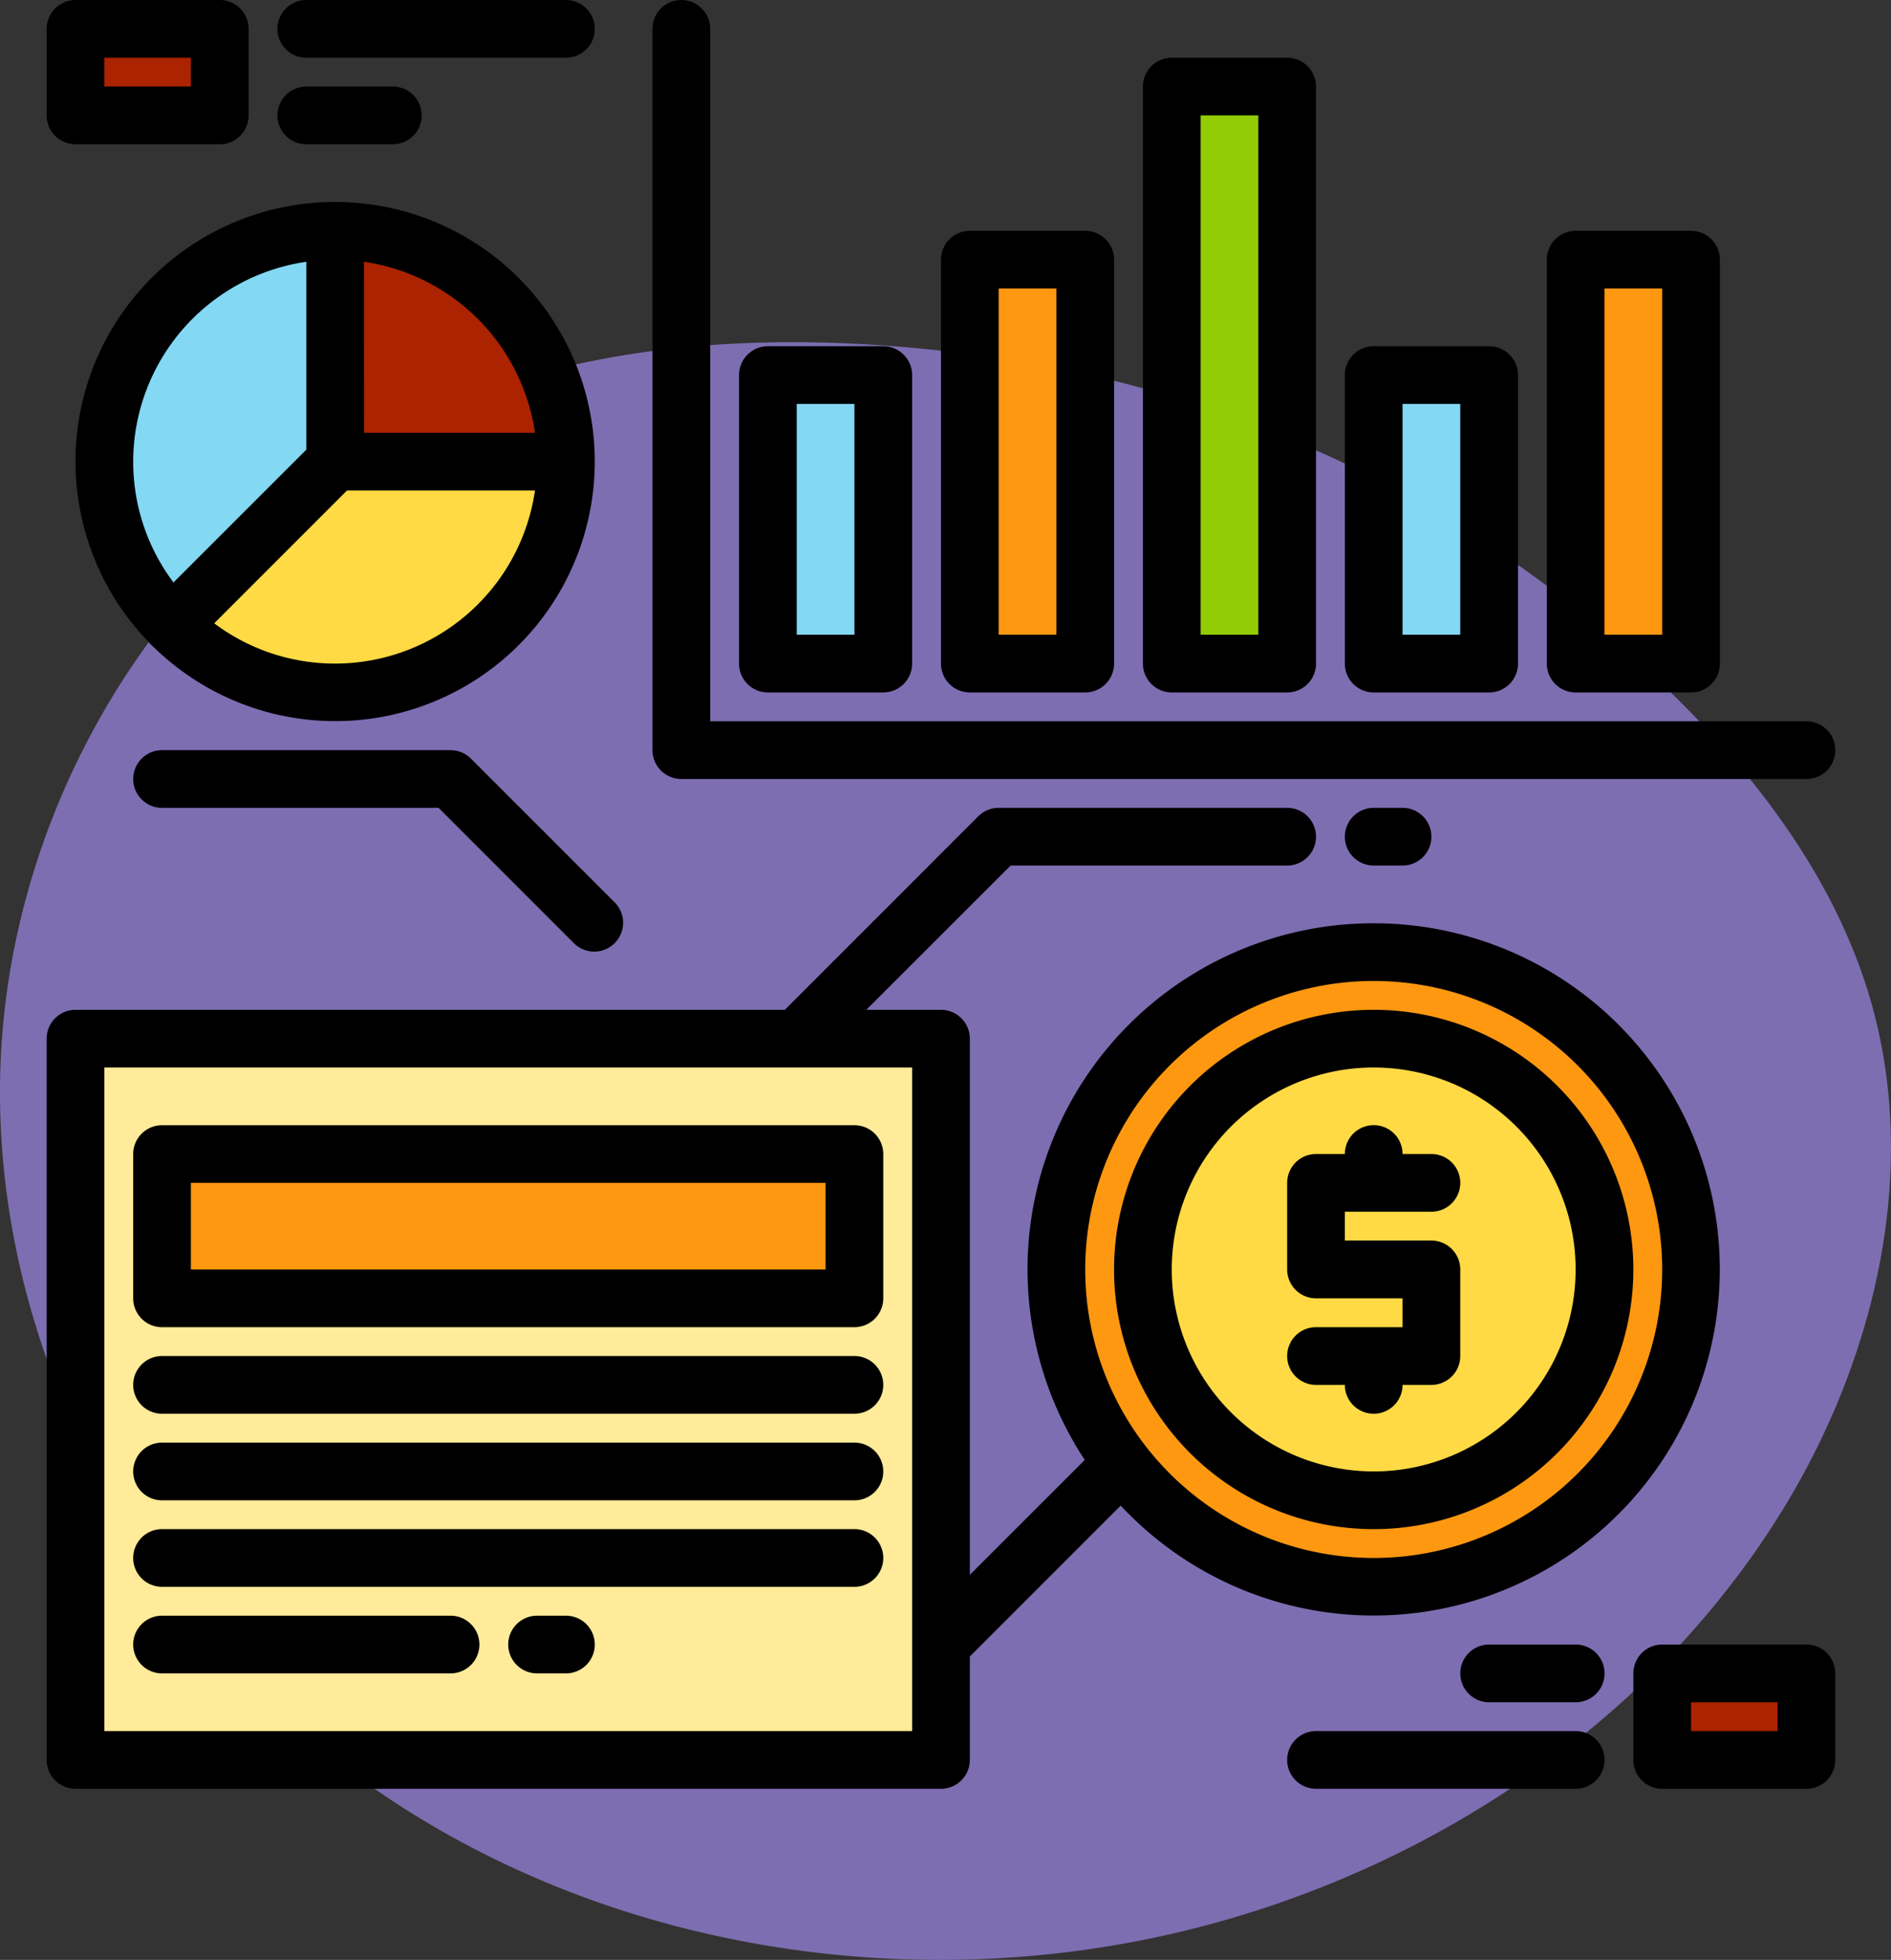 <svg xmlns="http://www.w3.org/2000/svg" xmlns:xlink="http://www.w3.org/1999/xlink" width="121.582" height="126.001" viewBox="0 0 121.582 126.001">
  <rect x="0" y="0" width="121.582" height="126.001" fill="#333333" stroke="none"/>
  <defs>
    <clipPath id="clip-path">
      <rect id="Rectángulo_401893" data-name="Rectángulo 401893" width="115" height="115" transform="translate(-5862 -10409)" fill="#fff" stroke="#707070" stroke-width="1"/>
    </clipPath>
  </defs>
  <g id="Grupo_1100765" data-name="Grupo 1100765" transform="translate(5865 10409)">
    <g id="Grupo_1100764" data-name="Grupo 1100764">
      <path id="_12068" data-name="12068" d="M94.486,72.232c-12.45-1.719-25.6-1.3-36.93,4.143-15.711,7.546-26.029,24.655-26.425,42.08s8.682,34.547,22.705,44.9S86.354,177.37,103.5,174.263c17.293-3.134,33.524-13.294,42.545-28.377,5.784-9.672,8.488-21.615,5.292-32.422-1.929-6.523-5.873-12.3-10.512-17.278A77.665,77.665,0,0,0,94.486,72.232Z" transform="translate(-5896.119 -10458.332)" fill="#7d6eb2"/>
      <g id="Enmascarar_grupo_1100077" data-name="Enmascarar grupo 1100077" clip-path="url(#clip-path)">
        <g id="datos" transform="translate(-5863.855 -10410.854)">
          <g id="Grupo_1100701" data-name="Grupo 1100701">
            <path id="Trazado_875262" data-name="Trazado 875262" d="M35.242,31.532A14.84,14.84,0,0,1,9.909,42.026L20.4,31.532Z" fill="#ffda44"/>
            <path id="Trazado_875263" data-name="Trazado 875263" d="M20.4,16.694V31.532L9.909,42.026A14.84,14.84,0,0,1,20.4,16.694Z" fill="#83d8f4"/>
            <path id="Trazado_875264" data-name="Trazado 875264" d="M35.242,31.532H20.4V16.694A14.839,14.839,0,0,1,35.242,31.532Z" fill="#ab2300"/>
            <g id="Grupo_1100699" data-name="Grupo 1100699">
              <circle id="Elipse_11609" data-name="Elipse 11609" cx="20.403" cy="20.403" r="20.403" transform="translate(66.774 63.065)" fill="#ff9811"/>
              <circle id="Elipse_11610" data-name="Elipse 11610" cx="14.839" cy="14.839" r="14.839" transform="translate(72.339 68.629)" fill="#ffda44"/>
            </g>
            <path id="Trazado_875265" data-name="Trazado 875265" d="M74.194,7.419h7.419v37.1H74.194Z" fill="#91cc04"/>
            <path id="Trazado_875266" data-name="Trazado 875266" d="M87.177,25.968H94.6V44.516H87.177Z" fill="#83d8f4"/>
            <path id="Trazado_875267" data-name="Trazado 875267" d="M100.161,18.548h7.419V44.516h-7.419Z" fill="#ff9811"/>
            <path id="Trazado_875268" data-name="Trazado 875268" d="M48.226,25.968h7.419V44.516H48.226Z" fill="#83d8f4"/>
            <path id="Trazado_875269" data-name="Trazado 875269" d="M61.21,18.548h7.419V44.516H61.21Z" fill="#ff9811"/>
            <path id="Trazado_875270" data-name="Trazado 875270" d="M3.71,68.629H59.355V115H3.71Z" fill="#ffeb99"/>
            <path id="Trazado_875271" data-name="Trazado 875271" d="M9.274,76.048H53.79v9.274H9.274Z" fill="#ff9811"/>
            <g id="Grupo_1100700" data-name="Grupo 1100700">
              <path id="Trazado_875272" data-name="Trazado 875272" d="M3.71,3.71h9.274V9.274H3.71Z" fill="#ab2300"/>
              <path id="Trazado_875273" data-name="Trazado 875273" d="M105.726,109.435H115V115h-9.274Z" transform="translate(220.726 224.435) rotate(180)" fill="#ab2300"/>
            </g>
          </g>
          <g id="Grupo_1100702" data-name="Grupo 1100702">
            <path id="Trazado_875274" data-name="Trazado 875274" d="M20.4,14.839A16.681,16.681,0,0,0,8.456,43.174a1.792,1.792,0,0,0,.306.306A16.688,16.688,0,1,0,20.4,14.839Zm1.855,3.844A13.009,13.009,0,0,1,33.253,29.677H22.258ZM7.419,31.532A13,13,0,0,1,18.548,18.683V30.765L10.009,39.3a12.916,12.916,0,0,1-2.59-7.772ZM20.4,44.516a12.916,12.916,0,0,1-7.772-2.59l8.539-8.539H33.253A13,13,0,0,1,20.4,44.516Z"/>
            <path id="Trazado_875275" data-name="Trazado 875275" d="M87.177,61.21A22.247,22.247,0,0,0,68.6,95.712L61.21,103.1V68.629a1.855,1.855,0,0,0-1.855-1.855h-4.8L63.832,57.5H81.613a1.855,1.855,0,0,0,0-3.71H63.065a1.857,1.857,0,0,0-1.312.543L49.313,66.774H3.71a1.855,1.855,0,0,0-1.855,1.855V115a1.855,1.855,0,0,0,1.855,1.855H59.355A1.855,1.855,0,0,0,61.21,115v-6.652l9.7-9.7A22.253,22.253,0,1,0,87.177,61.21ZM57.5,107.578v5.567H5.565V70.484H57.5Zm29.677-5.562a18.548,18.548,0,1,1,18.548-18.548,18.548,18.548,0,0,1-18.548,18.548Z"/>
            <path id="Trazado_875276" data-name="Trazado 875276" d="M87.177,66.774a16.694,16.694,0,1,0,16.694,16.694A16.694,16.694,0,0,0,87.177,66.774Zm0,29.677a12.984,12.984,0,1,1,12.984-12.984A12.984,12.984,0,0,1,87.177,96.452Z"/>
            <path id="Trazado_875277" data-name="Trazado 875277" d="M92.742,83.468v5.565a1.855,1.855,0,0,1-1.855,1.855H89.032a1.855,1.855,0,0,1-3.71,0H83.468a1.855,1.855,0,0,1,0-3.71h5.565V85.323H83.468a1.855,1.855,0,0,1-1.855-1.855V77.9a1.855,1.855,0,0,1,1.855-1.855h1.855a1.855,1.855,0,0,1,3.71,0h1.855a1.855,1.855,0,0,1,0,3.71H85.323v1.855h5.565A1.855,1.855,0,0,1,92.742,83.468Z"/>
            <path id="Trazado_875278" data-name="Trazado 875278" d="M74.194,46.371h7.419a1.855,1.855,0,0,0,1.855-1.855V7.419a1.855,1.855,0,0,0-1.855-1.855H74.194a1.855,1.855,0,0,0-1.855,1.855v37.1A1.855,1.855,0,0,0,74.194,46.371Zm1.855-37.1h3.71V42.661h-3.71Z"/>
            <path id="Trazado_875279" data-name="Trazado 875279" d="M87.177,46.371H94.6a1.855,1.855,0,0,0,1.855-1.855V25.968A1.855,1.855,0,0,0,94.6,24.113H87.177a1.855,1.855,0,0,0-1.855,1.855V44.516A1.855,1.855,0,0,0,87.177,46.371Zm1.855-18.548h3.71V42.661h-3.71Z"/>
            <path id="Trazado_875280" data-name="Trazado 875280" d="M100.161,46.371h7.419a1.855,1.855,0,0,0,1.855-1.855V18.548a1.855,1.855,0,0,0-1.855-1.855h-7.419a1.855,1.855,0,0,0-1.855,1.855V44.516A1.855,1.855,0,0,0,100.161,46.371ZM102.016,20.4h3.71V42.661h-3.71Z"/>
            <path id="Trazado_875281" data-name="Trazado 875281" d="M48.226,46.371h7.419A1.855,1.855,0,0,0,57.5,44.516V25.968a1.855,1.855,0,0,0-1.855-1.855H48.226a1.855,1.855,0,0,0-1.855,1.855V44.516A1.855,1.855,0,0,0,48.226,46.371Zm1.855-18.548h3.71V42.661h-3.71Z"/>
            <path id="Trazado_875282" data-name="Trazado 875282" d="M61.21,46.371h7.419a1.855,1.855,0,0,0,1.855-1.855V18.548a1.855,1.855,0,0,0-1.855-1.855H61.21a1.855,1.855,0,0,0-1.855,1.855V44.516A1.855,1.855,0,0,0,61.21,46.371ZM63.065,20.4h3.71V42.661h-3.71Z"/>
            <path id="Trazado_875283" data-name="Trazado 875283" d="M42.661,51.935H115a1.855,1.855,0,1,0,0-3.71H44.516V3.71a1.855,1.855,0,1,0-3.71,0V50.081A1.855,1.855,0,0,0,42.661,51.935Z"/>
            <path id="Trazado_875284" data-name="Trazado 875284" d="M53.79,74.194H9.274a1.855,1.855,0,0,0-1.855,1.855v9.274a1.855,1.855,0,0,0,1.855,1.855H53.79a1.855,1.855,0,0,0,1.855-1.855V76.048A1.855,1.855,0,0,0,53.79,74.194Zm-1.855,9.274H11.129V77.9H51.935Z"/>
            <path id="Trazado_875285" data-name="Trazado 875285" d="M53.79,89.032H9.274a1.855,1.855,0,0,0,0,3.71H53.79a1.855,1.855,0,1,0,0-3.71Z"/>
            <path id="Trazado_875286" data-name="Trazado 875286" d="M53.79,94.6H9.274a1.855,1.855,0,1,0,0,3.71H53.79a1.855,1.855,0,1,0,0-3.71Z"/>
            <path id="Trazado_875287" data-name="Trazado 875287" d="M53.79,100.161H9.274a1.855,1.855,0,0,0,0,3.71H53.79a1.855,1.855,0,1,0,0-3.71Z"/>
            <path id="Trazado_875288" data-name="Trazado 875288" d="M27.823,105.726H9.274a1.855,1.855,0,0,0,0,3.71H27.823a1.855,1.855,0,1,0,0-3.71Z"/>
            <path id="Trazado_875289" data-name="Trazado 875289" d="M35.242,105.726H33.387a1.855,1.855,0,0,0,0,3.71h1.855a1.855,1.855,0,1,0,0-3.71Z"/>
            <path id="Trazado_875290" data-name="Trazado 875290" d="M87.177,53.79a1.855,1.855,0,1,0,0,3.71h1.855a1.855,1.855,0,1,0,0-3.71Z"/>
            <path id="Trazado_875291" data-name="Trazado 875291" d="M27.823,50.081H9.274a1.855,1.855,0,1,0,0,3.71h17.78l8.731,8.731A1.855,1.855,0,0,0,38.408,59.9l-9.274-9.274a1.855,1.855,0,0,0-1.312-.543Z"/>
            <path id="Trazado_875292" data-name="Trazado 875292" d="M3.71,11.129h9.274a1.855,1.855,0,0,0,1.855-1.855V3.71a1.855,1.855,0,0,0-1.855-1.855H3.71A1.855,1.855,0,0,0,1.855,3.71V9.274A1.855,1.855,0,0,0,3.71,11.129ZM5.565,5.565h5.565V7.419H5.565Z"/>
            <path id="Trazado_875293" data-name="Trazado 875293" d="M18.548,5.565H35.242a1.855,1.855,0,1,0,0-3.71H18.548a1.855,1.855,0,1,0,0,3.71Z"/>
            <path id="Trazado_875294" data-name="Trazado 875294" d="M18.548,11.129h5.565a1.855,1.855,0,1,0,0-3.71H18.548a1.855,1.855,0,1,0,0,3.71Z"/>
            <path id="Trazado_875295" data-name="Trazado 875295" d="M115,107.581h-9.274a1.855,1.855,0,0,0-1.855,1.855V115a1.855,1.855,0,0,0,1.855,1.855H115A1.855,1.855,0,0,0,116.855,115v-5.565A1.855,1.855,0,0,0,115,107.581Zm-1.855,5.565h-5.565V111.29h5.565Z"/>
            <path id="Trazado_875296" data-name="Trazado 875296" d="M100.161,113.145H83.468a1.855,1.855,0,0,0,0,3.71h16.694a1.855,1.855,0,0,0,0-3.71Z"/>
            <path id="Trazado_875297" data-name="Trazado 875297" d="M100.161,107.581H94.6a1.855,1.855,0,1,0,0,3.71h5.565a1.855,1.855,0,0,0,0-3.71Z"/>
          </g>
        </g>
      </g>
    </g>
  </g>
</svg>
